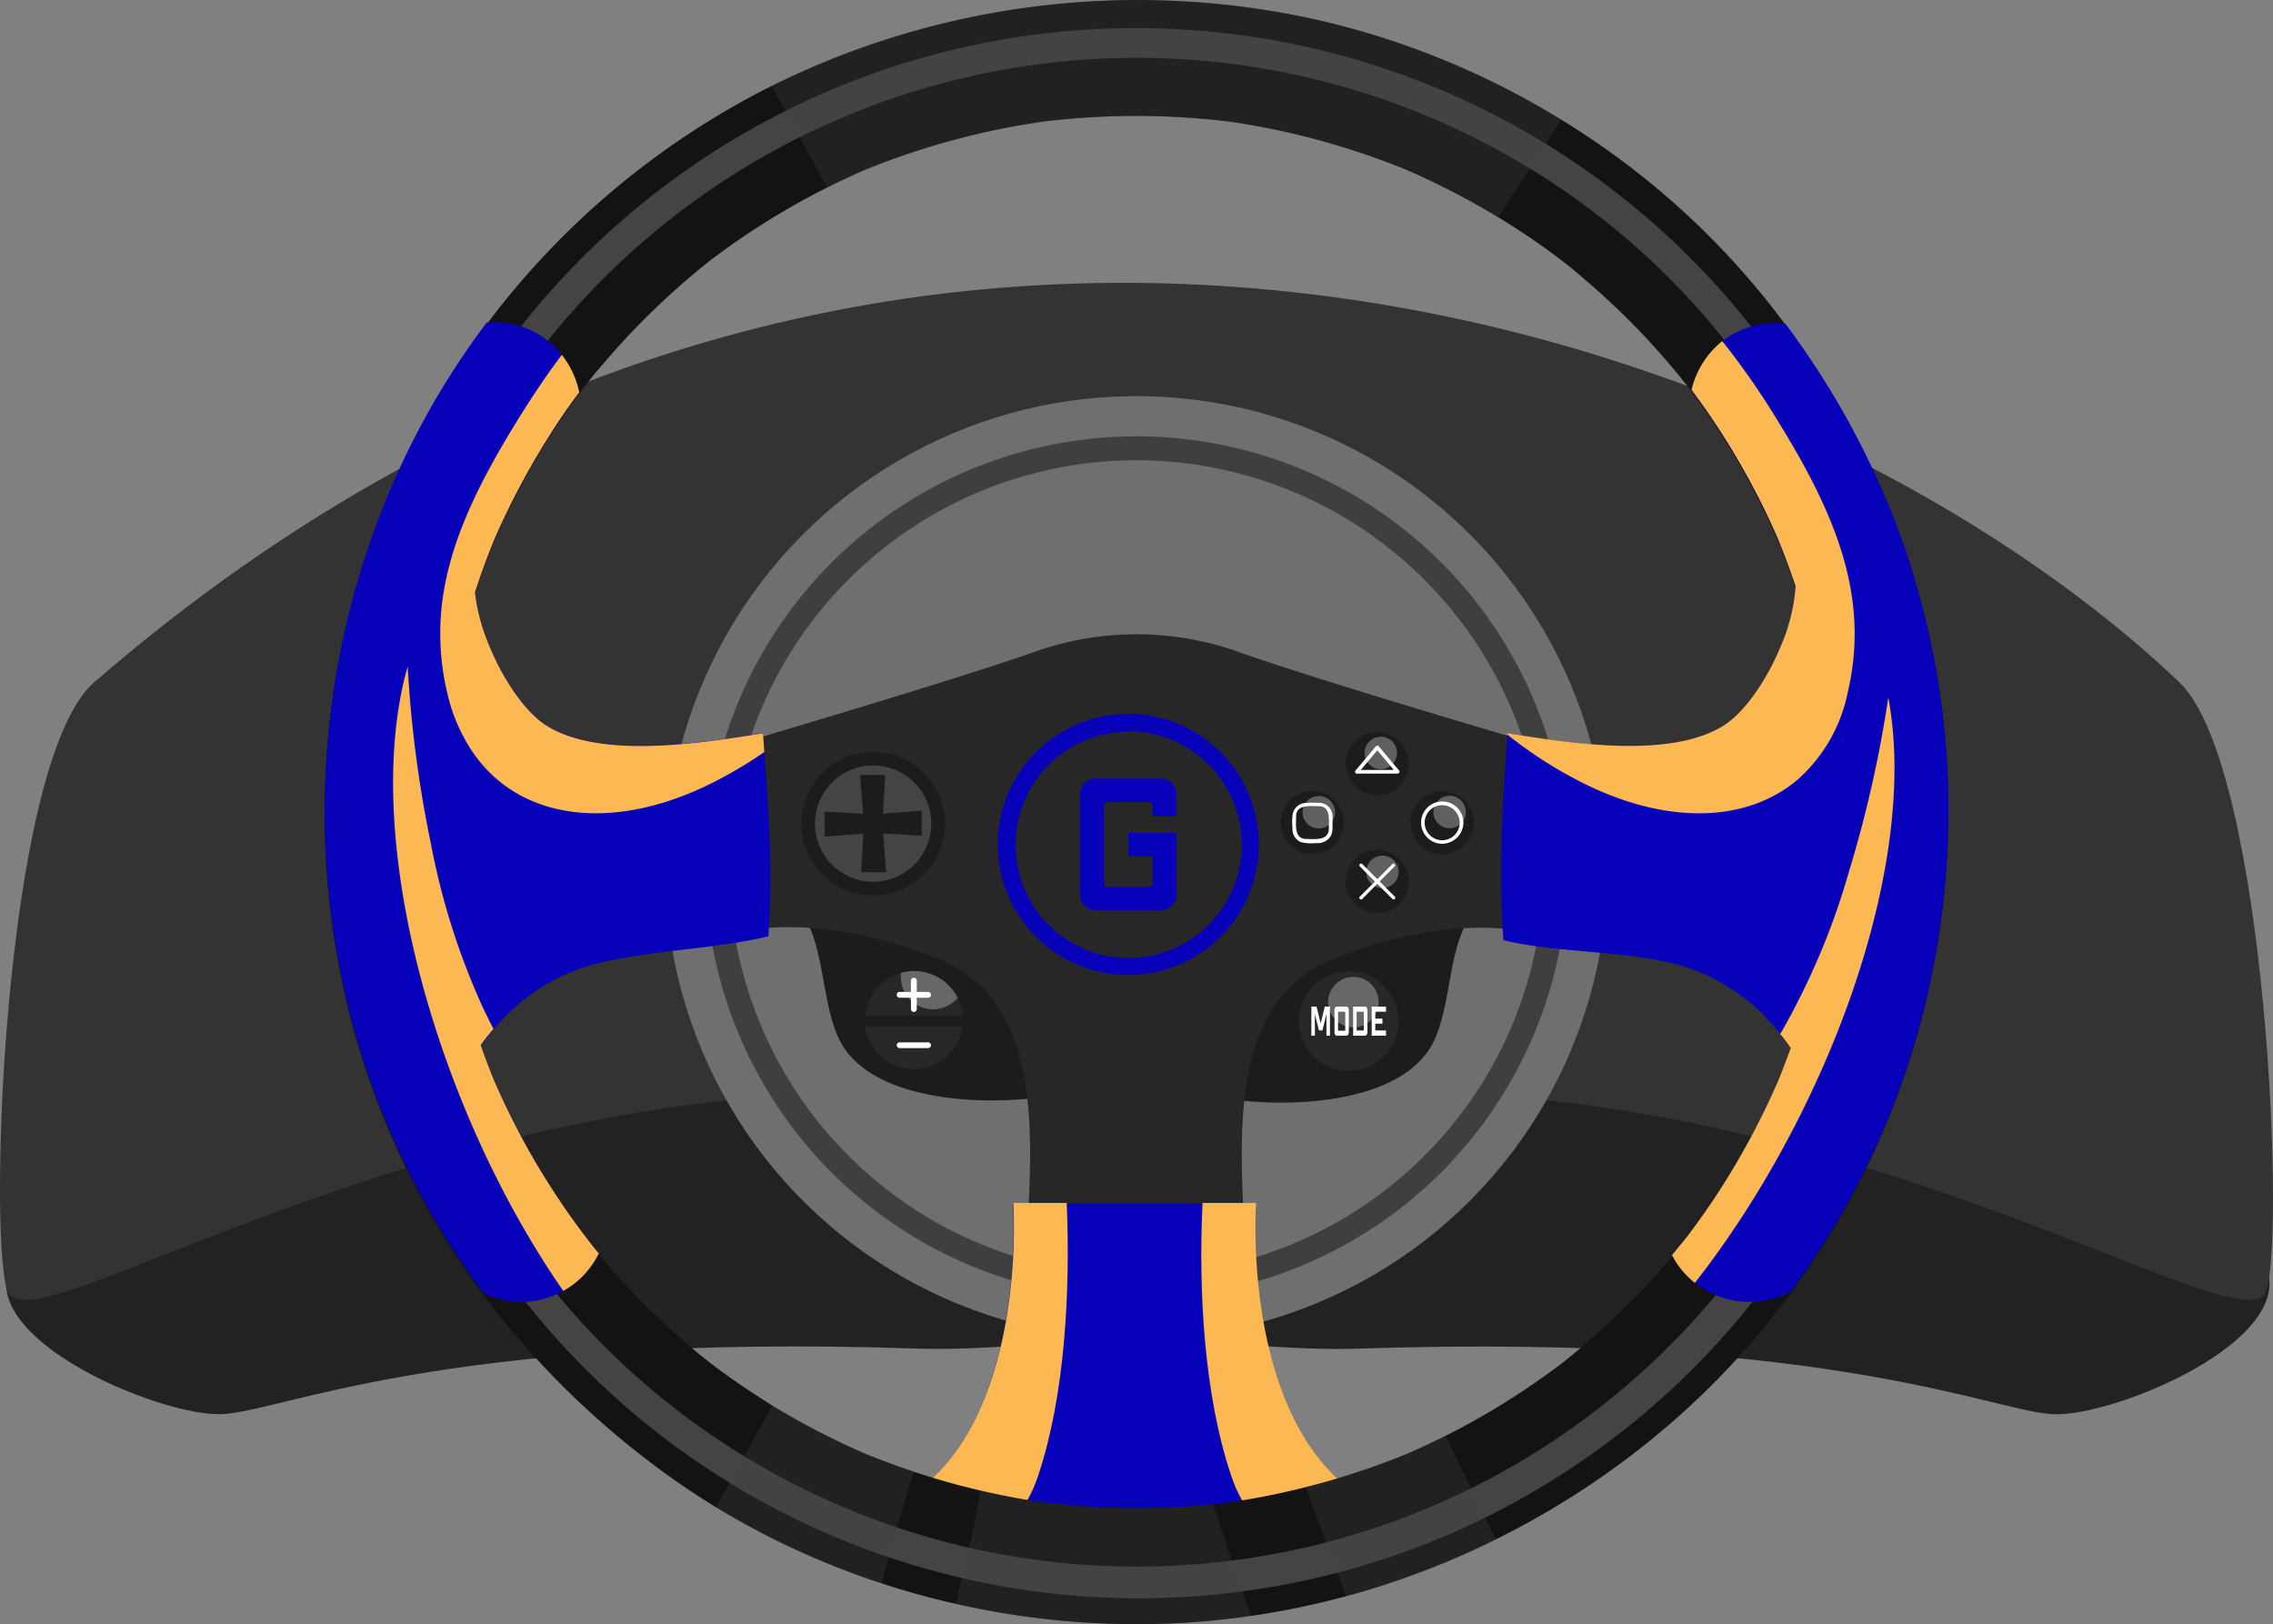 <svg xmlns="http://www.w3.org/2000/svg" viewBox="0 0 280.29 200.26"><rect x="0" y="0" width="280.29" height="200.26" fill="#808080" stroke="none"/><defs><style>.cls-1{isolation:isolate;}.cls-2{fill:#222;}.cls-3{fill:#333;}.cls-4{fill:#6f6f6f;}.cls-5{fill:#3f3f3f;}.cls-6{fill:#1c1c1c;}.cls-7{fill:#282727;}.cls-8,.cls-9{fill:#fff;}.cls-14,.cls-9{opacity:0.3;}.cls-9{mix-blend-mode:color-dodge;}.cls-10{fill:#0701b9;}.cls-11{fill:#fcb953;}.cls-12{fill:#141313;}.cls-13,.cls-14{fill:#454343;}.cls-14{mix-blend-mode:screen;}</style></defs><g class="cls-1"><g id="Layer_2" data-name="Layer 2"><g id="Layer_1-2" data-name="Layer 1"><path class="cls-2" d="M27,174.37c7.22,0,26.77-10.1,86.17-8.09,7.91.26,17.38-.86,26.81-1.51V88.11C95.55,95.06,47.09,115.3,3.59,153-7.83,162.88,18.22,174.37,27,174.37Z"/><path class="cls-2" d="M277,153c-43.5-37.69-92-57.93-136.39-64.88v76.66c9.42.65,18.9,1.77,26.8,1.51,59.4-2,79,8.09,86.18,8.09C262.41,174.37,288.45,162.88,277,153Z"/><path class="cls-3" d="M268.73,84.11C222.52,40.17,109-.21,11.63,84.11.21,94-1.59,155.34,1.09,159.52c3.93,6.15,52.1-26.72,111.5-24.72,8.12.28,17.9-.92,27.59-1.56,9.68.64,19.47,1.84,27.59,1.56,59.4-2,107.57,30.87,111.5,24.72C281.94,155.34,279.68,94.52,268.73,84.11Z"/><circle class="cls-4" cx="140.14" cy="106.97" r="58.13" transform="translate(29.7 244.4) rotate(-88.57)"/><path class="cls-5" d="M140.14,160.14A53.17,53.17,0,1,1,193.31,107,53.23,53.23,0,0,1,140.14,160.14Zm0-103.39A50.23,50.23,0,1,0,190.37,107,50.28,50.28,0,0,0,140.14,56.75Z"/><path class="cls-6" d="M133,120.94c-2.23-7-6.54-12.7-13.47-15.16a24.38,24.38,0,0,0-7.16-1l-15.73,5.72c5.32,3.1,4.19,12,6.79,17.54,3.77,8,18.53,8.37,26,7.08,3-.53.6-2.19,3-4.22C135.8,128,134.39,125.23,133,120.94Z"/><path class="cls-7" d="M118.71,125.21h-12a6.05,6.05,0,0,1,11.41-2.16A5.87,5.87,0,0,1,118.71,125.21Z"/><path class="cls-7" d="M106.68,126.55a6.05,6.05,0,0,0,12,0Z"/><path class="cls-8" d="M114.8,122.66a.36.36,0,0,1-.36.36h-3.5a.36.36,0,0,1-.36-.36h0a.36.36,0,0,1,.36-.36h3.5a.36.36,0,0,1,.36.36Z"/><path class="cls-8" d="M112.69,124.77a.36.36,0,0,1-.36-.36v-3.49a.36.36,0,0,1,.36-.36h0a.36.36,0,0,1,.36.36v3.49a.36.36,0,0,1-.36.36Z"/><path class="cls-8" d="M114.8,128.87a.36.36,0,0,1-.36.36h-3.5a.36.36,0,0,1-.36-.36h0a.36.36,0,0,1,.36-.35h3.5a.36.36,0,0,1,.36.35Z"/><path class="cls-9" d="M118.08,123.05a4,4,0,0,1-5,.88,4.18,4.18,0,0,1-.72-.53A3.24,3.24,0,0,1,112,123a4.16,4.16,0,0,1-.47-.71,4,4,0,0,1-.44-1.82,4.12,4.12,0,0,1,0-.51,6,6,0,0,1,7,3.07Z"/><path class="cls-6" d="M147.27,121.26c2.23-7,6.54-12.7,13.47-15.16a24.37,24.37,0,0,1,7.15-1.06l15.74,5.73c-5.33,3.1-4.19,12-6.79,17.54-3.77,8-18.53,8.37-26,7.08-3-.53-.6-2.19-3-4.22C144.49,128.32,145.9,125.55,147.27,121.26Z"/><path class="cls-7" d="M172.46,125.9a6.14,6.14,0,1,1-6.14-6.14A6.14,6.14,0,0,1,172.46,125.9Z"/><path class="cls-8" d="M164,127.7h-.43v-2.65l-.5,2h-.42l-.51-2v2.65h-.43v-3.59h.64l.51,2.09.5-2.09H164Z"/><path class="cls-8" d="M166.32,124.5v2.8c0,.22-.13.4-.29.4h-1.18c-.16,0-.29-.18-.29-.4v-2.8c0-.21.13-.39.29-.39H166C166.19,124.11,166.32,124.29,166.32,124.5Zm-.5.24h-.76s-.06.05-.06.1V127s0,.09.06.09h.76a.08.08,0,0,0,.07-.09v-2.13S165.86,124.74,165.82,124.74Z"/><path class="cls-8" d="M168.62,124.5v2.8c0,.22-.14.4-.29.4h-1.47v-3.59h1.47C168.48,124.11,168.62,124.29,168.62,124.5Zm-.51.24h-.82v2.32h.82a.08.08,0,0,0,.07-.09v-2.13S168.15,124.74,168.11,124.74Z"/><path class="cls-8" d="M169.59,124.74v.85h.88v.63h-.88v.84h1.32v.64h-1.76v-3.59h1.76v.63Z"/><path class="cls-9" d="M170,123.56a3.11,3.11,0,1,1-3.1-3.11A3.1,3.1,0,0,1,170,123.56Z"/><path class="cls-7" d="M186.46,90.89s-23.78-7-33.32-10.36a37.55,37.55,0,0,0-26,0c-9.54,3.33-33.32,10.36-33.32,10.36l-8,25.67s10.53-6,29.83,1.64c13.12,5.17,11.58,22.12,11,34.44h26.83c-.55-12.32-2.09-29.27,11-34.44,19.3-7.6,29.38-1.48,29.38-1.48Z"/><path class="cls-10" d="M139.86,189.85a66.27,66.27,0,0,1-16.9-2c-6-1.55-9.89-3.72-7.92-5.6,11.51-11,9.87-33.86,9.87-33.86h29.91s-1.65,22.89,9.86,33.86C168.29,185.65,152.12,190.09,139.86,189.85Z"/><path class="cls-11" d="M128,182c-1.26,3.73-2.81,5.29-5,5.78-6-1.55-9.89-3.72-7.92-5.6,11.51-11,9.87-33.86,9.87-33.86h6.59C132,159.21,131.33,172.11,128,182Z"/><path class="cls-11" d="M151.84,182c1.27,3.73,2.81,5.29,5,5.78,6-1.55,9.89-3.72,7.91-5.6-11.51-11-9.86-33.86-9.86-33.86h-6.6C147.77,159.21,148.48,172.11,151.84,182Z"/><path class="cls-12" d="M234.48,66.51A102.38,102.38,0,0,0,220.14,40c-.85-1.14-1.72-2.27-2.62-3.38a97.75,97.75,0,0,0-25-21.86A99.74,99.74,0,0,0,162.3,2.42a101.51,101.51,0,0,0-67.12,8.17l-.83.41A99.87,99.87,0,0,0,60,40h0A97.68,97.68,0,0,0,49.49,57.47a101.53,101.53,0,0,0-6.22,68.27,98.57,98.57,0,0,0,13.66,30.13q1.32,2,2.73,3.84a104.81,104.81,0,0,0,20.86,20.84,93.2,93.2,0,0,0,7.77,5.29,97.74,97.74,0,0,0,20.41,9.38c3,1,6.06,1.83,9.15,2.53a100.79,100.79,0,0,0,26,2.44A98.92,98.92,0,0,0,166,196.81a100.93,100.93,0,0,0,18.45-7,102.22,102.22,0,0,0,21.8-14.52,96.83,96.83,0,0,0,14.56-15.84,99.66,99.66,0,0,0,17.7-40.67,104.51,104.51,0,0,0,1.76-18.69A100.12,100.12,0,0,0,234.48,66.51Zm-9.23,45.15a94.37,94.37,0,0,1-4.39,17.71q-.72,2-1.53,4a93.8,93.8,0,0,1-7,13.17c-1.28,2-2.66,4-4.09,5.87l-.64.82c-.39.49-.79,1-1.19,1.45l-.19.23c-.81,1-1.64,1.9-2.49,2.83a93,93,0,0,1-11.22,10.42l-.53.4c-.5.37-1,.74-1.51,1.1-1.11.79-2.23,1.55-3.37,2.3q-3.3,2.15-6.77,4c-.68.36-1.36.72-2.05,1.06-1.61.81-3.23,1.57-4.88,2.28A93.6,93.6,0,0,1,161,183.37q-4.64,1.17-9.36,1.87l-2,.23a95.78,95.78,0,0,1-21.07-.23q-3.48-.51-6.9-1.28a93.32,93.32,0,0,1-9-2.5q-2.94-1-5.81-2.14a93.91,93.91,0,0,1-11.61-6h0l-1.56-1c-2-1.29-4-2.66-5.87-4.09l-.82-.64c-.49-.39-1-.79-1.45-1.19-1-.87-2.06-1.76-3.06-2.68a91.7,91.7,0,0,1-8.62-9c-.61-.73-1.21-1.47-1.8-2.21l-.4-.53-1.11-1.52c-.79-1.1-1.55-2.23-2.29-3.36q-2.14-3.3-4-6.77c-1.21-2.26-2.32-4.58-3.34-6.93-.58-1.42-1.12-2.85-1.62-4.3A93.17,93.17,0,0,1,55,111.67a95.21,95.21,0,0,1,0-23.13A94.66,94.66,0,0,1,58.57,73.2c.7-2.15,1.47-4.28,2.33-6.38a93.8,93.8,0,0,1,7-13.17q1.68-2.62,3.53-5.12l.56-.75.64-.82c.39-.49.79-1,1.19-1.45.87-1,1.76-2.06,2.68-3.06A93.85,93.85,0,0,1,87.72,32l.53-.39,1.52-1.11c1.1-.79,2.22-1.55,3.36-2.29q3.3-2.14,6.77-4c.7-.38,1.41-.74,2.12-1.1,1.58-.79,3.19-1.54,4.81-2.24A93.52,93.52,0,0,1,128.56,15a95,95,0,0,1,23.11,0,93.52,93.52,0,0,1,21.73,5.92,95.85,95.85,0,0,1,11.39,5.89c.6.37,1.19.73,1.78,1.11,2,1.28,4,2.66,5.87,4.09l.82.64c.49.39,1,.79,1.45,1.19,1,.87,2.06,1.76,3.06,2.68a93,93,0,0,1,10.42,11.22l.39.51h0l1.11,1.52c.79,1.11,1.55,2.23,2.29,3.37q2.14,3.3,4,6.77c1.21,2.26,2.32,4.58,3.34,6.93.76,1.86,1.45,3.74,2.09,5.65h0a93.25,93.25,0,0,1,3.83,16.07,93.16,93.16,0,0,1,0,23.12Z"/><path class="cls-13" d="M216,40.33l-.09-.11A96.58,96.58,0,0,0,45.32,118.65a95.91,95.91,0,0,0,19.58,42A96.57,96.57,0,0,0,216,40.33Zm17,64.9a93.41,93.41,0,0,1-20.8,53.7q-.34.44-.72.87a92.88,92.88,0,0,1-142.71-.12A94.44,94.44,0,0,1,55,137.7a91.35,91.35,0,0,1-7.55-29.6A94.33,94.33,0,0,1,48,87.6h0A93,93,0,0,1,203.64,32.17,90.94,90.94,0,0,1,212.69,42,93.88,93.88,0,0,1,232.22,87c.15,1,.28,2.07.39,3.1h0a95.4,95.4,0,0,1,.51,10c0,1.71-.05,3.41-.15,5.11Z"/><path class="cls-10" d="M73.84,154.55a10.82,10.82,0,0,1-2,2.82,10.65,10.65,0,0,1-2.38,1.8l-.69.35a11,11,0,0,1-3.84,1l-.67,0a11.64,11.64,0,0,1-4.57-1q-1.41-1.87-2.73-3.83a98.78,98.78,0,0,1-13.66-30.13A101.55,101.55,0,0,1,49.49,57.3,98,98,0,0,1,60,39.79h0a10.45,10.45,0,0,1,6.33,1.39,10.42,10.42,0,0,1,1.09.74,10.57,10.57,0,0,1,1.84,1.82,11.13,11.13,0,0,1,2.15,4.62C70.2,50,69,51.73,67.9,53.48a93.8,93.8,0,0,0-7,13.17c-.86,2.1-1.63,4.23-2.33,6.38a23.63,23.63,0,0,0,1.78,6.63c-.66,2.69-1.2,5.4-1.61,8.15-.2,1.63-.35,3.28-.45,4.93a98.85,98.85,0,0,0,.46,18,81.17,81.17,0,0,0,3.58,14.53c-.52.53-1,1.06-1.48,1.6a23,23,0,0,0-1.57,2q.75,2.16,1.62,4.29,1.53,3.54,3.34,6.93t4,6.77c.74,1.14,1.5,2.26,2.29,3.37l1.11,1.52c.13.17.27.34.4.52Q72.92,153.46,73.84,154.55Z"/><path class="cls-10" d="M94.75,115.45c-6.58,1.59-14.65,1.68-21.62,3.48a24.26,24.26,0,0,0-10.8,6.38,26.28,26.28,0,0,0-3,3.62,20.66,20.66,0,0,0-1.73,2.9,66.24,66.24,0,0,1-10.09-23.89,43.61,43.61,0,0,1,.5-20.5h0a32.59,32.59,0,0,1,4.82-10l1.64-2.23,4.91-6.65A6.86,6.86,0,0,0,58.57,73a23.63,23.63,0,0,0,1.78,6.63c1.72,4.19,4.45,8.21,7.12,9.86,6.69,4.1,19,2.11,26.62.89,0,.8.11,1.57.16,2.31C94.81,100.94,95.32,106.76,94.75,115.45Z"/><path class="cls-10" d="M240.27,99.94a104.68,104.68,0,0,1-1.76,18.69,99.62,99.62,0,0,1-17.7,40.66,11.54,11.54,0,0,1-5.09,1.23h-.42a11,11,0,0,1-3.85-.88,10.58,10.58,0,0,1-2.41-1.45,9.94,9.94,0,0,1-.91-.81,10.62,10.62,0,0,1-1.91-2.61l.19-.23c.4-.48.8-1,1.19-1.45l.64-.81c1.43-1.91,2.81-3.86,4.09-5.88a93.8,93.8,0,0,0,7-13.17q.81-2,1.53-4c-.39-.58-.83-1.16-1.3-1.74s-1.25-1.45-1.95-2.15a81.28,81.28,0,0,0,3.58-14.52,98.9,98.9,0,0,0,.63-14.8c-.09-2.75-.3-5.51-.62-8.24s-.95-5.42-1.6-8.09a22.61,22.61,0,0,0,1.82-7.36h0c-.64-1.9-1.33-3.78-2.09-5.65-1-2.35-2.13-4.67-3.34-6.93s-2.57-4.57-4-6.77c-.74-1.13-1.5-2.26-2.29-3.36l-1.11-1.52h0a10.89,10.89,0,0,1,3.79-6,3.92,3.92,0,0,1,.32-.25,10,10,0,0,1,.9-.6,10.94,10.94,0,0,1,2.37-1,10.43,10.43,0,0,1,4.18-.34,102.21,102.21,0,0,1,14.34,26.53A100.08,100.08,0,0,1,240.27,99.94Z"/><path class="cls-10" d="M233,105.06h0a65.34,65.34,0,0,1-10.58,26.77,19.29,19.29,0,0,0-1.53-2.63,27,27,0,0,0-3.25-3.89,24.23,24.23,0,0,0-10.79-6.38c-7-1.8-14.89-1.41-21.46-3-.63-9.43-.12-16,.48-25.36,0,0,0-.1,0-.15,7.65,1.22,19.94,3.21,26.62-.89,2.68-1.65,5.4-5.67,7.13-9.86a22.61,22.61,0,0,0,1.82-7.36h0a6.19,6.19,0,0,0-.81-3.72l6.55,8.88c.54.75,1,1.51,1.5,2.29a33.49,33.49,0,0,1,4,10.19h0A43.47,43.47,0,0,1,233,105.06Z"/><path class="cls-10" d="M139.13,120.22a16.1,16.1,0,1,1,16.1-16.09A16.11,16.11,0,0,1,139.13,120.22Zm0-30a13.95,13.95,0,1,0,14,13.95A14,14,0,0,0,139.13,90.18Z"/><path class="cls-10" d="M145.05,97.81v2.85h-2.91V99.32a.44.44,0,0,0-.46-.42h-5.09a.43.43,0,0,0-.46.42v9.62a.43.43,0,0,0,.46.41h5.09a.44.44,0,0,0,.46-.41v-3.38h-3v-2.87h5.92v7.75a1.88,1.88,0,0,1-1.94,1.78h-8a1.88,1.88,0,0,1-1.94-1.78V97.81A1.88,1.88,0,0,1,135.15,96h8A1.88,1.88,0,0,1,145.05,97.81Z"/><path class="cls-11" d="M228.66,79.75a32.35,32.35,0,0,1-.83,5.72,19.56,19.56,0,0,1-6,10.52c-6.31,5.49-16.25,5.75-26.62.56a52.5,52.5,0,0,1-9.36-6s0-.1,0-.15c7.65,1.22,19.94,3.21,26.62-.89,2.68-1.65,5.4-5.67,7.13-9.86a22.61,22.61,0,0,0,1.82-7.36h0c-.64-1.9-1.33-3.78-2.09-5.65-1-2.35-2.13-4.67-3.34-6.93s-2.57-4.57-4-6.77c-.74-1.13-1.5-2.26-2.29-3.36l-1.11-1.52h0a10.89,10.89,0,0,1,3.79-6,95.51,95.51,0,0,1,7.06,10.19C225.45,62,229.14,70.55,228.66,79.75Z"/><path class="cls-11" d="M94.25,92.72a52.09,52.09,0,0,1-6.46,3.83c-12.13,6.07-23.68,4.68-29.5-3.81a21.59,21.59,0,0,1-3.13-7.27,31.48,31.48,0,0,1-.74-10.24c.71-7.54,4.12-14.84,9.14-23,1.76-2.86,3.65-5.74,5.72-8.48a11.13,11.13,0,0,1,2.15,4.62C70.2,50,69,51.73,67.9,53.48a93.8,93.8,0,0,0-7,13.17c-.86,2.1-1.63,4.23-2.33,6.38a23.63,23.63,0,0,0,1.78,6.63c1.72,4.19,4.45,8.21,7.12,9.86,6.69,4.1,19,2.11,26.62.89C94.14,91.21,94.2,92,94.25,92.72Z"/><path class="cls-11" d="M73.84,154.55a10.82,10.82,0,0,1-2,2.82,10.65,10.65,0,0,1-2.38,1.8c-15.68-22.57-25.14-56-19.19-77A148.21,148.21,0,0,0,53.13,104a88.22,88.22,0,0,0,6.31,20c.46,1,.93,1.93,1.41,2.87a23,23,0,0,0-1.57,2q.75,2.16,1.62,4.29,1.53,3.54,3.34,6.93t4,6.77c.74,1.14,1.5,2.26,2.29,3.37l1.11,1.52c.13.17.27.34.4.52Q72.92,153.46,73.84,154.55Z"/><path class="cls-11" d="M209,158.18a9.94,9.94,0,0,1-.91-.81,10.62,10.62,0,0,1-1.91-2.61l.19-.23c.4-.48.8-1,1.19-1.45l.64-.81c1.43-1.91,2.81-3.86,4.09-5.88a93.8,93.8,0,0,0,7-13.17q.81-2,1.53-4c-.39-.58-.83-1.16-1.3-1.74l.36-.6A89.07,89.07,0,0,0,228,107.47,148.5,148.5,0,0,0,232.85,86C236.71,106.55,225.48,137.13,209,158.18Z"/><path class="cls-14" d="M192.52,14.74l-7.73,12a95.85,95.85,0,0,0-11.39-5.89A93.52,93.52,0,0,0,151.67,15a95,95,0,0,0-23.11,0,93.52,93.52,0,0,0-21.73,5.92c-1.62.7-3.23,1.45-4.81,2.24L95.18,10.59A101.51,101.51,0,0,1,162.3,2.42,99.74,99.74,0,0,1,192.52,14.74Z"/><path class="cls-14" d="M112.64,181.46c-1.25,4.22-2.8,9.47-3.94,13.76a97.74,97.74,0,0,1-20.41-9.38c2.23-4,4.87-8.75,6.93-12.55a93.91,93.91,0,0,0,11.61,6Q109.7,180.49,112.64,181.46Z"/><path class="cls-14" d="M154.27,199.24a98.65,98.65,0,0,1-10.46.95,100.79,100.79,0,0,1-26-2.44c1.23-4.59,2.3-9.22,3.09-13.88l.72.09q3.42.76,6.9,1.28a95.78,95.78,0,0,0,21.07.23Q151.87,192.37,154.27,199.24Z"/><path class="cls-14" d="M184.45,189.82a100.93,100.93,0,0,1-18.45,7c-1.64-4.48-3.32-8.95-5-13.44a93.6,93.6,0,0,0,12.37-4.05c1.65-.71,3.27-1.47,4.88-2.28Z"/><path class="cls-6" d="M116.52,101.56a8.85,8.85,0,1,1-8.85-8.85A8.85,8.85,0,0,1,116.52,101.56Z"/><path class="cls-13" d="M114.84,101.56a7.17,7.17,0,1,1-7.17-7.18A7.17,7.17,0,0,1,114.84,101.56Z"/><polygon class="cls-6" points="107.65 102.7 113.66 103.04 113.66 99.95 107.65 100.43 107.65 102.7"/><polygon class="cls-6" points="107.68 100.42 101.68 100.07 101.68 103.16 107.68 102.68 107.68 100.42"/><polygon class="cls-6" points="108.81 101.57 109.16 95.56 106.06 95.56 106.54 101.57 108.81 101.57"/><polygon class="cls-6" points="106.53 101.54 106.18 107.55 109.27 107.55 108.8 101.54 106.53 101.54"/><path class="cls-6" d="M181.74,101.43a3.9,3.9,0,1,1-3.89-3.89A3.89,3.89,0,0,1,181.74,101.43Z"/><path class="cls-8" d="M180,101.43a2.16,2.16,0,1,1-2.15-2.15,2.18,2.18,0,0,1,2.15,2.15c0,.29.47.29.46,0a2.61,2.61,0,1,0-2.61,2.61,2.65,2.65,0,0,0,2.61-2.61A.23.23,0,0,0,180,101.43Z"/><path class="cls-9" d="M180.76,100.12a2,2,0,1,1-2-2A2,2,0,0,1,180.76,100.12Z"/><path class="cls-6" d="M165.72,101.43a3.89,3.89,0,1,1-3.89-3.89A3.89,3.89,0,0,1,165.72,101.43Z"/><path class="cls-8" d="M163.86,102.22c-.06,1.5-1.78,1.22-2.81,1.22-1.5,0-1.22-1.82-1.22-2.81,0-1.5,1.83-1.22,2.82-1.22,1.49,0,1.21,1.82,1.21,2.81a.23.23,0,0,0,.46,0v-1.56A1.68,1.68,0,0,0,162.89,99a12.64,12.64,0,0,0-1.74,0,1.73,1.73,0,0,0-1.72,1.26,6.44,6.44,0,0,0-.05,1.81,1.76,1.76,0,0,0,1,1.75,5.32,5.32,0,0,0,1.91.13,1.89,1.89,0,0,0,1.8-.86,1.7,1.7,0,0,0,.21-.82C164.33,101.93,163.88,101.93,163.86,102.22Z"/><path class="cls-9" d="M164.63,100.15a2,2,0,1,1-2-2A2,2,0,0,1,164.63,100.15Z"/><path class="cls-6" d="M173.73,108.69a3.89,3.89,0,1,1-3.89-3.89A3.89,3.89,0,0,1,173.73,108.69Z"/><path class="cls-8" d="M167.66,106.8c1.35,1.36,2.71,2.71,4.07,4.07a.21.21,0,0,0,.29-.29c-1.36-1.36-2.71-2.72-4.07-4.07a.21.21,0,0,0-.29.29Z"/><path class="cls-8" d="M171.73,106.51q-2,2-4.07,4.07a.21.21,0,0,0,.29.29L172,106.8a.21.21,0,0,0-.29-.29Z"/><path class="cls-9" d="M172.47,107.5a2,2,0,1,1-2-2A2,2,0,0,1,172.47,107.5Z"/><path class="cls-6" d="M173.73,94.17a3.89,3.89,0,1,1-3.89-3.89A3.89,3.89,0,0,1,173.73,94.17Z"/><path class="cls-8" d="M172.52,95,170,92a.22.22,0,0,0-.32,0l-2.52,3a.23.23,0,0,0,.16.39h5a.23.23,0,0,0,0-.46h-5l.16.39,2.52-3h-.32l2.52,3C172.39,95.52,172.71,95.19,172.52,95Z"/><path class="cls-9" d="M172.27,92.84a2,2,0,1,1-2-2A2,2,0,0,1,172.27,92.84Z"/></g></g></g></svg>
